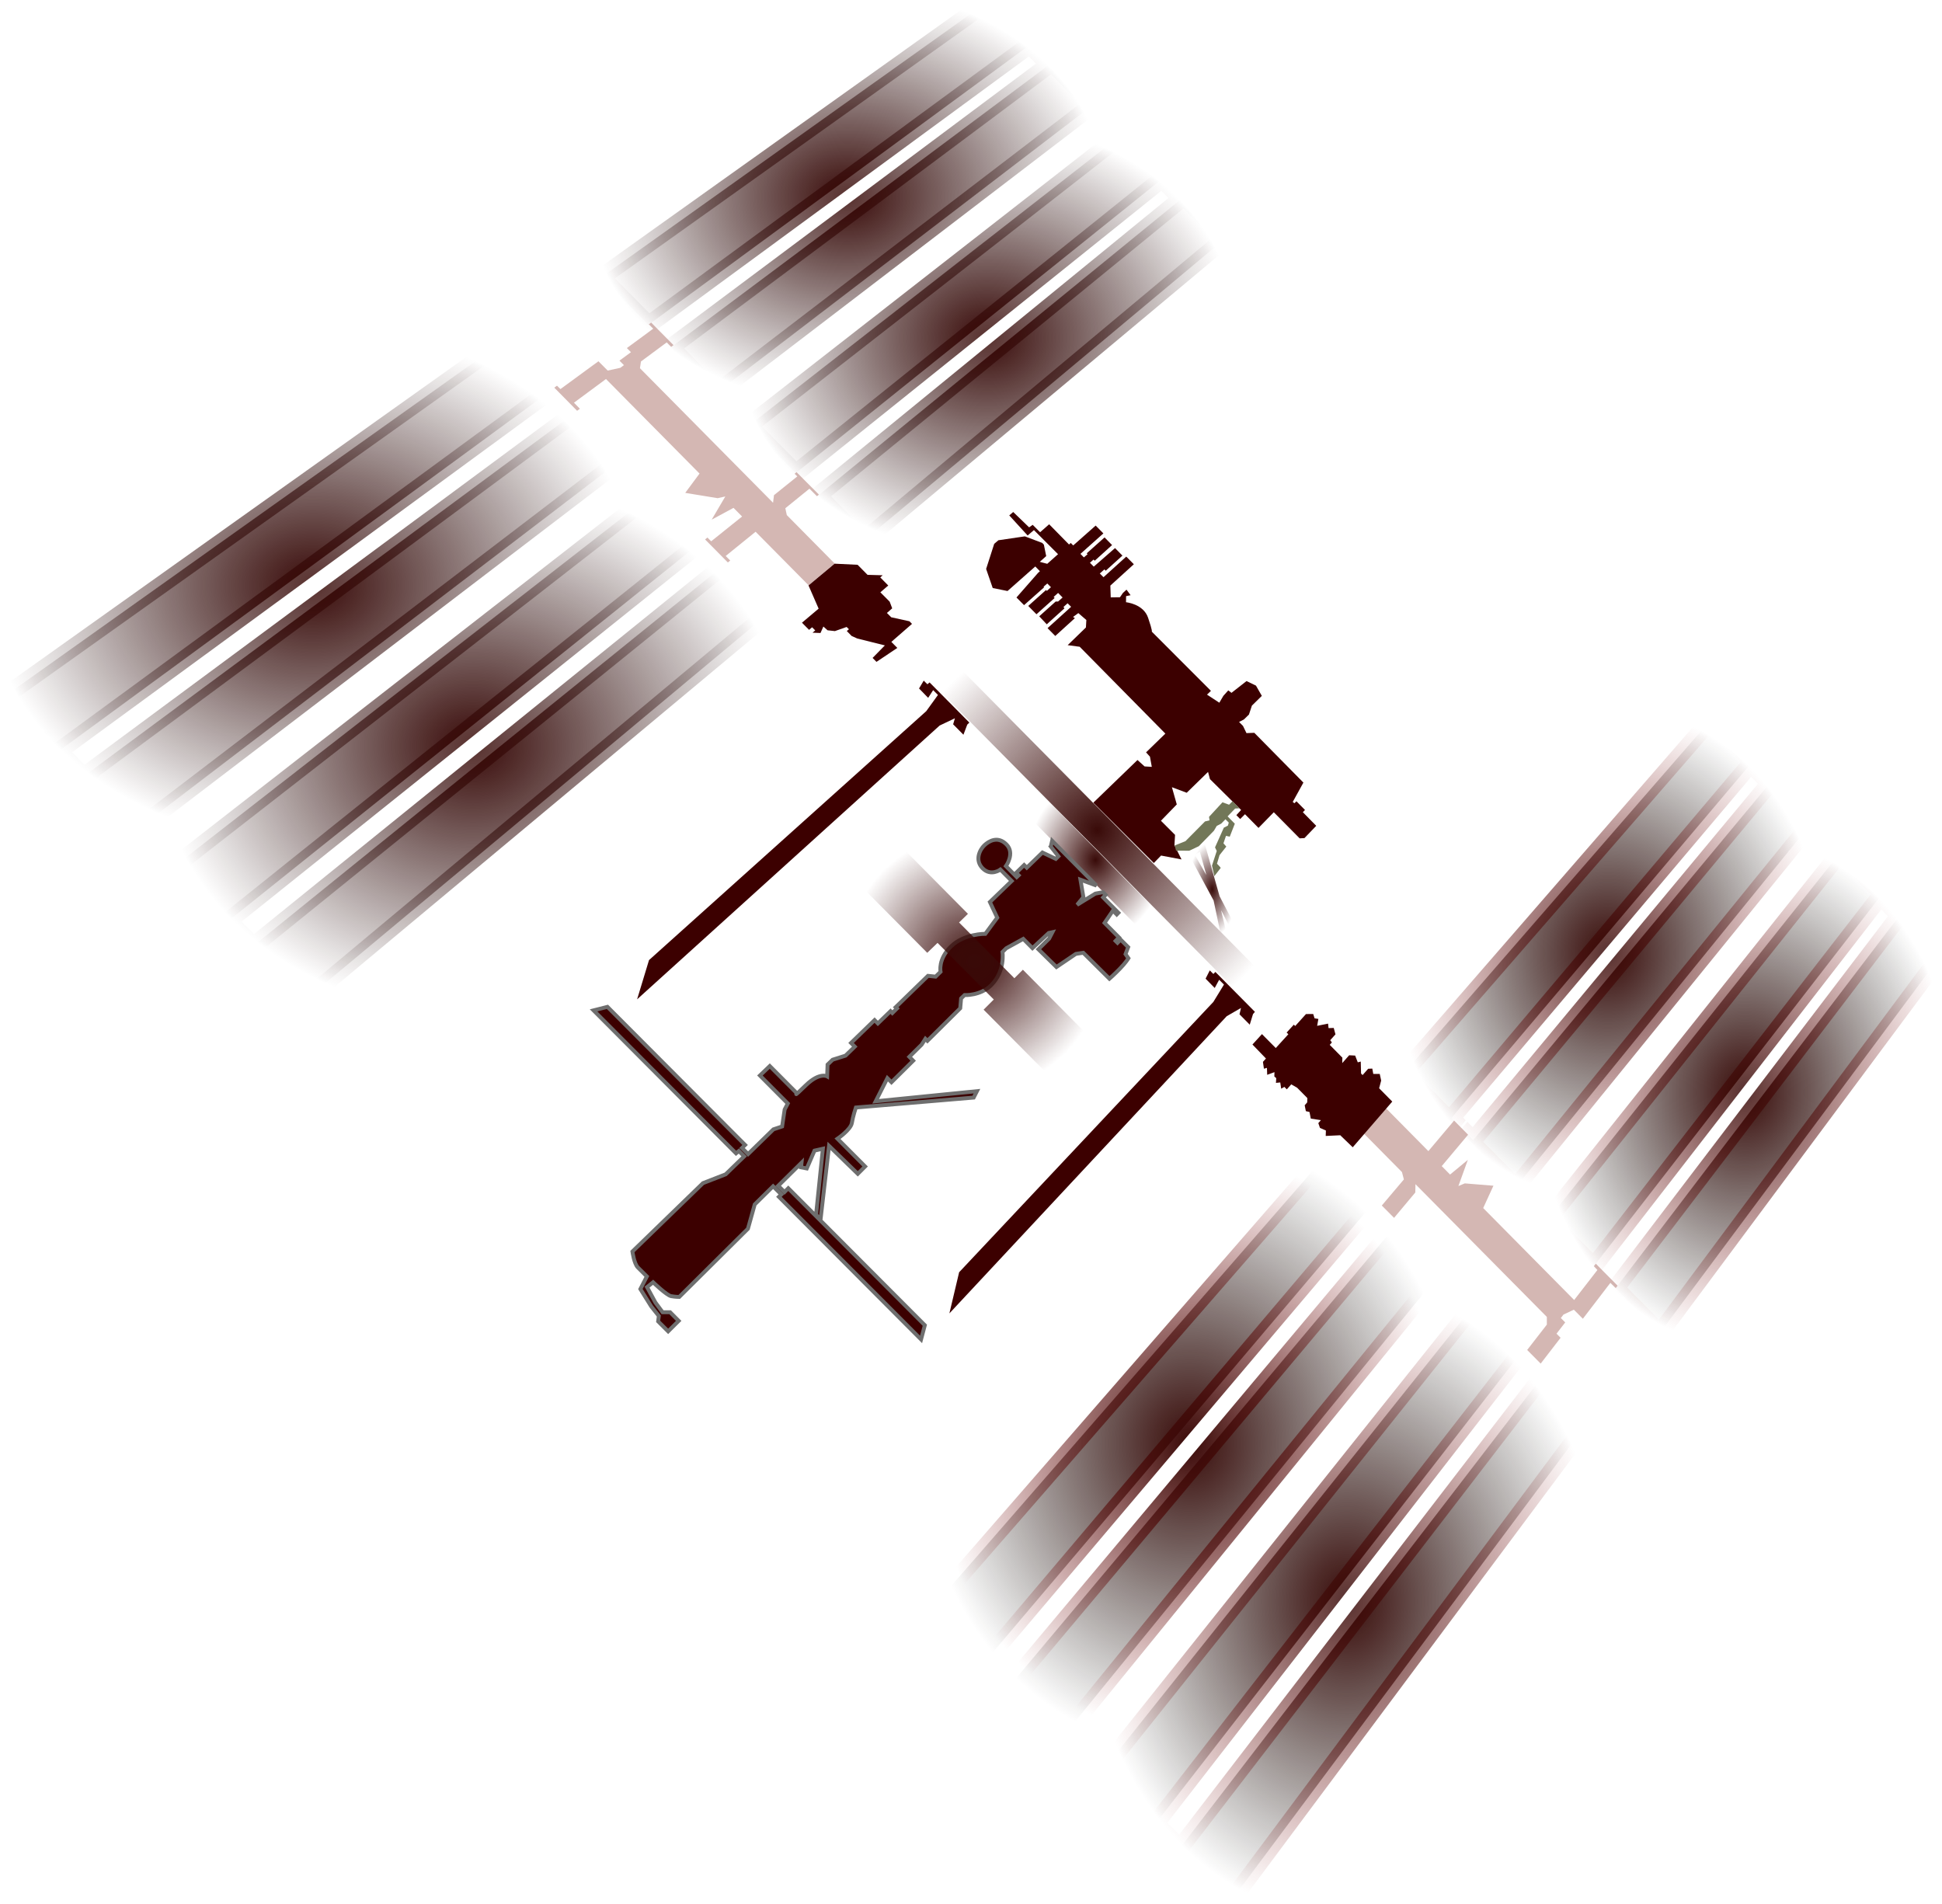 <svg xmlns:rdf="http://www.w3.org/1999/02/22-rdf-syntax-ns#" xmlns="http://www.w3.org/2000/svg" height="639.99" width="652.67" version="1.1" xmlns:cc="http://creativecommons.org/ns#" xmlns:xlink="http://www.w3.org/1999/xlink" viewBox="0 0 652.673 639.987" xmlns:dc="http://purl.org/dc/elements/1.1/">
 <defs>
  <linearGradient id="a">
   <stop stop-color="#390a08" offset="0"/>
   <stop stop-color="#390a08" stop-opacity="0" offset="1"/>
  </linearGradient>
  <linearGradient id="b">
   <stop stop-color="#6e6e6e" offset="0"/>
   <stop stop-color="#6e6e6e" stop-opacity="0" offset="1"/>
  </linearGradient>
  <linearGradient id="c">
   <stop offset="0"/>
   <stop stop-opacity="0" offset="1"/>
  </linearGradient>
  <radialGradient id="aa" xlink:href="#c" gradientUnits="userSpaceOnUse" cy="-2.245" cx="-3.196" gradientTransform="matrix(1 0 0 1.221 0 .496)" r="3.196"/>
  <radialGradient id="z" xlink:href="#c" gradientUnits="userSpaceOnUse" cy="-2.131" cx="-3.317" gradientTransform="matrix(1 0 0 1.144 0 .306)" r="3.317"/>
  <radialGradient id="y" xlink:href="#c" gradientUnits="userSpaceOnUse" cy="4.774" cx="2.071" gradientTransform="matrix(1 0 0 1.145 0 -.694)" r="4.168"/>
  <radialGradient id="x" xlink:href="#c" gradientUnits="userSpaceOnUse" cy="4.913" cx="1.919" gradientTransform="matrix(1 0 0 1.226 0 -1.108)" r="4.01"/>
  <radialGradient id="w" xlink:href="#b" gradientUnits="userSpaceOnUse" cy="-2.245" cx="-3.196" gradientTransform="matrix(1 0 0 1.221 0 .496)" r="3.196"/>
  <radialGradient id="v" xlink:href="#b" gradientUnits="userSpaceOnUse" cy="-2.131" cx="-3.317" gradientTransform="matrix(1 0 0 1.144 0 .306)" r="3.317"/>
  <radialGradient id="u" xlink:href="#b" gradientUnits="userSpaceOnUse" cy="4.774" cx="2.071" gradientTransform="matrix(1 0 0 1.145 0 -.694)" r="4.168"/>
  <radialGradient id="t" xlink:href="#b" gradientUnits="userSpaceOnUse" cy="4.913" cx="1.919" gradientTransform="matrix(1 0 0 1.226 0 -1.108)" r="4.01"/>
  <radialGradient id="s" gradientUnits="userSpaceOnUse" cy="4.912" cx="1.918" gradientTransform="matrix(1 0 0 1.222 0 -1.089)" r="4.198">
   <stop stop-color="#390a08" offset="0"/>
   <stop stop-color="#840a0a" stop-opacity="0" offset="1"/>
  </radialGradient>
  <radialGradient id="r" gradientUnits="userSpaceOnUse" cy="-2.132" cx="-3.318" gradientTransform="matrix(1 0 0 1.141 0 .301)" r="3.509">
   <stop stop-color="#390a08" offset="0"/>
   <stop stop-color="#840a0a" stop-opacity="0" offset="1"/>
  </radialGradient>
  <radialGradient id="g" gradientUnits="userSpaceOnUse" cy="-1.611" cx="-3.864" gradientTransform="matrix(1 0 0 0.857 0 -.23)" r="4.074">
   <stop stop-color="#390a08" offset="0"/>
   <stop stop-color="#1e0504" stop-opacity="0" offset="1"/>
  </radialGradient>
  <radialGradient id="f" gradientUnits="userSpaceOnUse" cy="4.161" cx="2.77" gradientTransform="matrix(1 0 0 .85 0 .624)" r="5.122">
   <stop stop-color="#390a08" offset="0"/>
   <stop stop-color="#1e0504" stop-opacity="0" offset="1"/>
  </radialGradient>
  <radialGradient id="e" gradientUnits="userSpaceOnUse" cy="4.015" cx="2.927" gradientTransform="matrix(1 0 0 .794 0 .826)" r="5.293">
   <stop stop-color="#390a08" offset="0"/>
   <stop stop-color="#1e0504" stop-opacity="0" offset="1"/>
  </radialGradient>
  <radialGradient id="d" gradientUnits="userSpaceOnUse" cy="-1.494" cx="-3.99" gradientTransform="matrix(1 0 0 .803 0 -.295)" r="4.205">
   <stop stop-color="#390a08" offset="0"/>
   <stop stop-color="#1e0504" stop-opacity="0" offset="1"/>
  </radialGradient>
  <radialGradient id="q" gradientUnits="userSpaceOnUse" cy="-2.247" cx="-3.197" gradientTransform="matrix(1 0 0 1.217 0 .487)" r="3.385">
   <stop stop-color="#390a08" offset="0"/>
   <stop stop-color="#840a0a" stop-opacity="0" offset="1"/>
  </radialGradient>
  <radialGradient id="p" gradientUnits="userSpaceOnUse" cy="4.774" cx="2.071" gradientTransform="matrix(1 0 0 1.145 0 -.694)" r="4.168">
   <stop stop-color="#390a08" offset="0"/>
   <stop stop-color="#840a0a" stop-opacity="0" offset="1"/>
  </radialGradient>
  <radialGradient id="o" gradientUnits="userSpaceOnUse" cy="-2.247" cx="-3.197" gradientTransform="matrix(1 0 0 1.217 0 .487)" r="3.385">
   <stop stop-color="#390a08" offset="0"/>
   <stop stop-color="#10110c" stop-opacity="0" offset="1"/>
  </radialGradient>
  <radialGradient id="n" gradientUnits="userSpaceOnUse" cy="-2.132" cx="-3.318" gradientTransform="matrix(1 0 0 1.141 0 .301)" r="3.509">
   <stop stop-color="#390a08" offset="0"/>
   <stop stop-color="#10110c" stop-opacity="0" offset="1"/>
  </radialGradient>
  <radialGradient id="m" gradientUnits="userSpaceOnUse" cy="4.772" cx="2.069" gradientTransform="matrix(1 0 0 1.143 0 -.683)" r="4.36">
   <stop stop-color="#390a08" offset="0"/>
   <stop stop-color="#10110c" stop-opacity="0" offset="1"/>
  </radialGradient>
  <radialGradient id="l" gradientUnits="userSpaceOnUse" cy="4.912" cx="1.918" gradientTransform="matrix(1 0 0 1.222 0 -1.089)" r="4.198">
   <stop stop-color="#390a08" offset="0"/>
   <stop stop-color="#10110c" stop-opacity="0" offset="1"/>
  </radialGradient>
  <radialGradient id="k" xlink:href="#a" gradientUnits="userSpaceOnUse" cy="-3.051" cx="3.345" gradientTransform="matrix(1 0 0 1.009 0 .028)" r="3.345"/>
  <radialGradient id="j" xlink:href="#a" gradientUnits="userSpaceOnUse" cy=".931" cx="-1.094" gradientTransform="matrix(1 0 0 1.176 0 -.164)" r="1.094"/>
  <radialGradient id="i" xlink:href="#a" gradientUnits="userSpaceOnUse" cy=".629" cx="-.292" gradientTransform="matrix(1 0 0 1.915 0 -.576)" r=".402"/>
  <radialGradient id="h" xlink:href="#a" gradientUnits="userSpaceOnUse" cy="1.442" cx="-2.087" gradientTransform="matrix(1 0 0 1.005 0 -.007)" r="2.087"/>
 </defs>
 <title>Expedition 16 insignia</title>
 <g transform="translate(-183.56 -180)">
  <g fill="#727758" transform="matrix(.64 0 0 .64 183.56 180)">
   <g fill="#727758">
    <g transform="matrix(32.388 0 0 -32.388 643.45 125.18)">
     <path d="m0 0-5.873-4.91-0.731 0.74 5.893 4.813-0.314 0.321-5.94-4.769-0.76 0.769l6.057 4.726 1.668-1.69z" stroke-opacity=".841" fill-rule="evenodd" stroke="url(#g)" stroke-width=".285" fill="url(#g)"/>
    </g>
    <g transform="matrix(32.388 0 0 -32.388 158.6 526.47)">
     <path d="m0 0 7.682 6.41-0.748 0.756-7.723-6.247-0.405 0.405 7.758 6.215-0.778 0.786-7.924-6.17 2.138-2.155z" stroke-opacity=".841" fill-rule="evenodd" stroke="url(#f)" stroke-width=".285" fill="url(#f)"/>
    </g>
    <g transform="matrix(32.388 0 0 -32.388 574.14 54.898)">
     <path d="m0 0-6.117-4.68-0.734 0.743 6.137 4.584-0.316 0.321-6.183-4.539-0.763 0.772 6.302 4.494l1.674-1.695z" stroke-opacity=".841" fill-rule="evenodd" stroke="url(#d)" stroke-width=".285" fill="url(#d)"/>
    </g>
    <g transform="matrix(32.388 0 0 -32.388 69.537 437.4)">
     <path d="m0 0 8.005 6.111-0.752 0.759-8.043-5.951-0.406 0.407 8.078 5.918-0.78 0.789-8.249-5.871 2.147-2.162z" stroke-opacity=".841" fill-rule="evenodd" stroke="url(#e)" stroke-width=".285" fill="url(#e)"/>
    </g>
   </g>
   <g transform="matrix(32.388 0 0 -32.388 1019.8 500.88)" stroke="url(#w)" fill="url(#aa)">
    <path d="m0 0-4.575-6.148-0.717 0.726 4.604 6.044-0.309 0.314-4.65-6.003-0.745 0.754 4.755 5.97l1.637-1.657z" stroke-opacity=".841" fill-rule="evenodd" stroke="url(#q)" stroke-width=".285" fill="url(#o)"/>
   </g>
   <g transform="matrix(32.388 0 0 -32.388 645.07 999.98)" stroke="url(#t)" fill="url(#x)">
    <path d="m0 0 5.929 7.952-0.838 0.845-0.027-0.035 0.106-0.103-5.955-7.745-0.396 0.395 5.986 7.712 0.041-0.037 0.027 0.034-0.801 0.809-6.162-7.72 2.09-2.107z" stroke-opacity=".841" fill-rule="evenodd" stroke="url(#s)" stroke-width=".285" fill="url(#l)"/>
   </g>
   <g transform="matrix(32.388 0 0 -32.388 951.79 431.57)" stroke="url(#v)" fill="url(#z)">
    <path d="m0 0-4.811-5.924-0.805 0.815 0.029 0.034 0.085-0.086 4.81 5.787-0.31 0.315-4.853-5.743 0.042-0.044-0.029-0.035-0.791 0.8 4.992 5.744l1.641-1.663z" stroke-opacity=".841" fill-rule="evenodd" stroke="url(#r)" stroke-width=".285" fill="url(#n)"/>
   </g>
   <g transform="matrix(32.388 0 0 -32.388 557.62 912.53)" stroke="url(#u)" fill="url(#y)">
    <path d="m0 0 6.238 7.665-0.807 0.816-0.051-0.061 0.081-0.061-6.246-7.445-0.397 0.397 6.271 7.404 0.098-0.089 0.046 0.054-0.858 0.867-6.472-7.433 2.097-2.114z" fill-rule="evenodd" stroke="url(#p)" stroke-width=".285" fill="url(#m)"/>
   </g>
   <g fill="#727758">
    <g transform="matrix(32.388 0 0 -32.388 849.44 675.13)">
     <path d="m0 0-0.03-0.039-0.087 0.085-0.446-0.582-0.146 0.147-0.168-0.079-0.043-0.056 0.071-0.071-0.141-0.183 0.066-0.066-0.323-0.419-0.219 0.221 0.319 0.411v0.125l-2.13 2.152-0.003-0.135-0.344-0.411-0.199 0.2 0.358 0.423-0.031 0.119-0.617 0.624 0.357 0.412 0.688-0.696 0.417 0.495 0.227-0.229-0.427-0.509 0.135-0.137 0.288 0.238-0.153-0.424 0.104 0.043 0.464-0.038-0.166-0.362 1.475-1.491 0.377 0.487-0.058 0.061 0.032 0.041 0.353-0.357z" fill-rule="evenodd" fill-opacity=".297" fill="#6f1002"/>
    </g>
    <g transform="matrix(32.388 0 0 -32.388 291.07 203.56)">
     <path d="m0 0 0.044 0.032 0.056-0.055 0.616 0.451 0.15-0.151 0.205 0.045 0.058 0.043-0.072 0.073 0.186 0.137-0.066 0.067 0.427 0.314-0.071 0.071 0.038 0.028 0.362-0.365-0.038-0.029-0.072 0.073-0.418-0.31-0.016-0.109 2.158-2.181 0.015 0.123 0.378 0.304-0.043 0.043 0.031 0.026 0.363-0.364-0.032-0.026-0.122 0.122-0.391-0.317 0.024-0.111 0.776-0.785-0.423-0.353-0.859 0.868-0.485-0.393 0.074-0.074-0.039-0.031-0.369 0.373 0.038 0.031 0.061-0.061 0.501 0.402-0.139 0.14-0.354-0.191 0.221 0.376-0.124-0.028-0.526 0.086 0.232 0.313-1.517 1.533-0.519-0.384 0.096-0.098-0.045-0.033-0.37 0.375z" fill-rule="evenodd" fill-opacity=".297" fill="#6f1002"/>
    </g>
    <g transform="matrix(32.388 0 0 -32.388 657.7 548.49)">
     <path d="m0 0 0.154 0.169 0.224-0.226 0.204 0.224-0.028 0.027 0.117 0.128 0.022-0.022 0.175 0.194 0.117 0.001 0.022-0.07 0.062-0.01-0.02-0.112 0.177 0.036 0.008-0.073 0.084 0.003 0.028-0.104-0.085-0.095 0.027-0.036-0.035-0.039 0.205-0.208-0.002-0.088l0.112 0.127 0.097-0.005 0.043-0.11 0.048 0.013 0.005-0.194 0.025-0.025 0.09 0.102 0.067 0.003 0.016-0.087h0.105l0.023-0.107-0.033-0.125 0.213-0.216-0.641-0.741-0.202 0.195-0.236-0.011 0.003 0.088-0.096 0.042-0.027 0.078 0.042 0.048-0.164 0.025-0.021 0.107-0.059 0.014-0.019 0.095 0.041 0.047 0.002 0.07-0.166 0.168-0.095 0.054-0.072-0.081-0.039 0.04-0.052-0.029-0.015 0.101-0.07-0.007 0.005 0.077-0.031 0.027 0.002 0.07-0.118-0.043-0.004 0.112-0.049-0.013-0.016 0.111 0.049 0.054-0.219 0.227z" fill-rule="evenodd" fill="#3c0000"/>
    </g>
    <g transform="matrix(32.388 0 0 -32.388 659 531.33)">
     <path d="m0 0-0.641 0.647-0.033-0.033-0.058 0.058-0.068-0.134 0.148-0.151 0.072 0.133 0.078-0.078-0.172-0.281-4.122-4.383-0.158-0.667 4.496 4.818 0.232 0.134-0.024-0.103 0.166-0.168 0.053 0.172 0.031 0.036z" fill-rule="evenodd" fill="#3c0000"/>
    </g>
    <g transform="matrix(32.388 0 0 -32.388 509.04 379.43)">
     <path d="m0 0-0.645 0.651-0.035-0.03-0.06 0.059-0.076-0.127l0.148-0.152 0.081 0.125 0.078-0.078-0.19-0.263-4.495-4.036-0.193-0.636 4.905 4.439 0.248 0.118-0.029-0.098 0.167-0.169 0.062 0.164 0.034 0.033z" fill-rule="evenodd" fill="#3c0000"/>
    </g>
    <g transform="matrix(32.388 0 0 -32.388 467.91 337)">
     <path d="m0 0 0.373 0.324 6.317-6.387-0.331-0.364-6.359 6.427z" fill-rule="evenodd" fill="url(#k)"/>
    </g>
    <g transform="matrix(32.388 0 0 -32.388 610.74 481.77)">
     <path d="m0 0-0.186-0.19 0.025-0.026-0.136-0.139-0.042 0.043 0.044 0.045-1.5 1.515-0.326 0.33-0.067 0.64l2.188-2.218z" fill-rule="evenodd" fill="url(#j)"/>
    </g>
    <g transform="matrix(32.388 0 0 -32.388 551.79 444.53)">
     <path d="m0 0 0.124-0.158-0.042-0.042l-0.217 0.103-0.254-0.246-0.043 0.043-0.129-0.126 0.04-0.04-0.031-0.029-0.175 0.178s0.151 0.208 0.009 0.351c-0.141 0.143-0.287 0.054-0.358-0.013s-0.163-0.238-0.029-0.374c0.134-0.135 0.289-0.02 0.289-0.02l0.183-0.185-0.354-0.341 0.119-0.254-0.193-0.262s-0.341 0.005-0.555-0.203c-0.216-0.208-0.171-0.412-0.171-0.412l-0.08-0.079-0.124 0.013-0.524-0.509 0.021-0.02-0.075-0.074-0.029 0.03-0.206-0.199-0.053 0.054-0.381-0.37 0.06-0.06-0.15-0.146-0.209-0.066-0.082-0.079-0.007-0.191s-0.122 0.071-0.343-0.142c-0.221-0.215-0.148-0.132-0.148-0.132l-0.439 0.441-0.16-0.153 0.452-0.454-0.051-0.098-0.041-0.274-0.141-0.047-0.411-0.401-0.098 0.099 0.05 0.049-2.232 2.239-0.225-0.057 2.31-2.318 0.046 0.038 0.086-0.087-0.3-0.291-0.368-0.143-1.144-1.109s0.027-0.198 0.088-0.258l0.146-0.146-0.105-0.204 0.175-0.281 0.124-0.156-0.011-0.087 0.162-0.162 0.171 0.17-0.139 0.14h-0.122l-0.116 0.157-0.136 0.25 0.098 0.079s0.22-0.212 0.291-0.225c0.068-0.013 0.133-0.013 0.133-0.013l1.114 1.106 0.11 0.394 0.298 0.294 0.133-0.133-0.039-0.038 2.305-2.312 0.061 0.23-2.214 2.221-0.061-0.061-0.102 0.101 0.378 0.374-0.008-0.075 0.093-0.018 0.125 0.289 0.136 0.031-0.111-1.075 0.075-0.058 0.136 1.179 0.466-0.453 0.119 0.119-0.448 0.45s0.215 0.147 0.233 0.255c0.017 0.108 0.065 0.251 0.065 0.251l1.91 0.161 0.053 0.104-1.642-0.164 0.19 0.375 0.066-0.066 0.352 0.349-0.062 0.063 0.199 0.197 0.061 0.095 0.033-0.033 0.532 0.528 0.014 0.16 0.056 0.054s0.254-0.015 0.429 0.158c0.235 0.234 0.186 0.541 0.186 0.541l0.061 0.06 0.276 0.152 0.149-0.15 0.264 0.246 0.06 0.013-0.054-0.105-0.174-0.172 0.293-0.288 0.315 0.213 0.12 0.018 0.424-0.421s0.074 0.064 0.167 0.16c0.094 0.095 0.141 0.172 0.141 0.172l-0.047 0.067 0.043 0.113-0.122 0.122-0.051-0.052-0.031 0.031 0.055 0.056-0.234 0.236 0.136 0.2 0.062-0.063 0.026 0.027-0.247 0.249 0.041 0.042-0.042 0.043-0.125-0.023-0.296-0.182 0.102 0.125-0.048 0.283 0.26-0.096-0.719 0.727-0.022-0.094z" fill-rule="evenodd" stroke="#6e6e6e" stroke-width=".063" fill="#3c0000"/>
    </g>
    <g transform="matrix(32.388 0 0 -32.388 579.32 551.73)">
     <path d="m0 0-1.302 1.313-0.138-0.138-0.897 0.904 0.144 0.14-1.308 1.319-0.673-0.62 1.321-1.331 0.167 0.161 0.912-0.918-0.165-0.165 1.311-1.32 0.628 0.655z" fill-rule="evenodd" fill="url(#h)"/>
    </g>
    <g transform="matrix(32.388 0 0 -32.388 574.14 421.53)">
     <path d="m0 0 0.007 0.008 0.709 0.685 0.115-0.104 0.117-0.007-0.03 0.165-0.063 0.07 0.313 0.304-1.389 1.408-0.195 0.026 0.296 0.287 0.007 0.121-0.13 0.112-0.086-0.063 0.03-0.019-0.318-0.289-0.125 0.127 0.382 0.346-0.057 0.057-0.067-0.06 0.016-0.022-0.287-0.259-0.122 0.13 0.266 0.239 0.04 0.001 0.073 0.065-0.073 0.074-0.072-0.065 0.016-0.017-0.295-0.264-0.133 0.135 0.288 0.258 0.014-0.014 0.066 0.06-0.059 0.06-0.061-0.053 0.009-0.009-0.325-0.289-0.123 0.124 0.349 0.398 0.031 0.028-0.075 0.077-0.45-0.398-0.24 0.048-0.107 0.31 0.131 0.407 0.068 0.058 0.429 0.063 0.281-0.106 0.027-0.028 0.038-0.186-0.104-0.093 0.121-0.032 0.175 0.156-0.391 0.391-0.102-0.088-0.298 0.326 0.064 0.055 0.258-0.249 0.058 0.041 0.12-0.12 0.147 0.129 0.322-0.328 0.028 0.025 0.04-0.04l0.364 0.322 0.125-0.127-0.372-0.332 0.056-0.057 0.06 0.052-0.014 0.014 0.289 0.258 0.122-0.124-0.281-0.254-0.019 0.019-0.059-0.052 0.062-0.063 0.345 0.301 0.12-0.122-0.271-0.245-0.022 0.021-0.074-0.066 0.06-0.06 0.369 0.334 0.123-0.124-0.381-0.346 0.006-0.191 0.15 0.002 0.048 0.07 0.058 0.053 0.066-0.09-0.073-0.015-0.001-0.099s0.282-0.026 0.358-0.252c0.077-0.225 0.06-0.225 0.06-0.225l0.959-0.96-0.064-0.061 0.2-0.131 0.065 0.111 0.08 0.089 0.052-0.04 0.244 0.191 0.153-0.074 0.095-0.166-0.161-0.158-0.048-0.145-0.082-0.08-0.078-0.04 0.064-0.065 0.056-0.116 0.127 0.005 0.796-0.807-0.173-0.314 0.028-0.021 0.032 0.032 0.139-0.141-0.035-0.036 0.217-0.221-0.191-0.199-0.078-0.004-0.195 0.197-0.224 0.226-0.248-0.254-0.219 0.222-0.078-0.078-0.062 0.063 0.077 0.084-0.505 0.5-0.031 0.117-0.346-0.338-0.24 0.09 0.079-0.279-0.257-0.265 0.229-0.229-0.01-0.168 0.115-0.23-0.332 0.063-0.117-0.121-0.981 0.977z" fill-rule="evenodd" fill="#3c0000"/>
    </g>
    <g transform="matrix(32.388 0 0 -32.388 478.92 327.6)">
     <path d="m0 0-0.041 0.042-0.296 0.065-0.07 0.07 0.086 0.075-0.041 0.108-0.151 0.152 0.128 0.11-0.13 0.132 0.04 0.034-0.246 0.007-0.161 0.163-0.373 0.018-0.423-0.353 0.164-0.376-0.27-0.228 0.115-0.116 0.049 0.042 0.051-0.051-0.044-0.037 0.129-0.005 0.047 0.105 0.068-0.061 0.119-0.013 0.19 0.067 0.037-0.037-0.034-0.029 0.078-0.08 0.091-0.041 0.448-0.112-0.199-0.203 0.063-0.064 0.338 0.226-0.097 0.098l0.335 0.292z" fill-rule="evenodd" fill="#3c0000"/>
    </g>
    <g transform="matrix(32.388 0 0 -32.388 650.9 424.44)">
     <path d="m0 0-0.071-0.004-0.122-0.127 0.117-0.119-0.082-0.21-0.061 0.013-0.041-0.121 0.046-0.053-0.11-0.139-0.041-0.139s0.066-0.063 0.059-0.07-0.102-0.131-0.102-0.131l-0.038 0.171 0.077 0.237-0.028 0.058 0.143 0.32 0.066 0.033 0.014 0.049-0.054 0.054-0.068-0.07-0.073-0.038-0.046-0.078-0.245-0.251-0.155-0.073-0.214 0.001-0.02 0.085 0.173 0.069 0.317 0.32 0.073 0.017-0.008 0.057 0.218 0.236 0.107-0.039 0.055 0.055 0.114-0.113z" fill-rule="evenodd" fill="#727758"/>
    </g>
    <g transform="matrix(32.388 0 0 -32.388 646.04 487.28)">
     <path d="m0 0-0.148 0.288 0.074-0.317 0.07 0.038m-0.384 0.85-0.105 0.376-0.083-0.048 0.188-0.328zm0.497-0.884-0.187-0.115-0.087 0.088-0.105 0.497-0.424 0.788 0.192 0.08 0.079 0.085 0.25-0.883 0.282-0.54z" fill-rule="evenodd" fill="url(#i)"/>
    </g>
   </g>
  </g>
 </g>
</svg>
